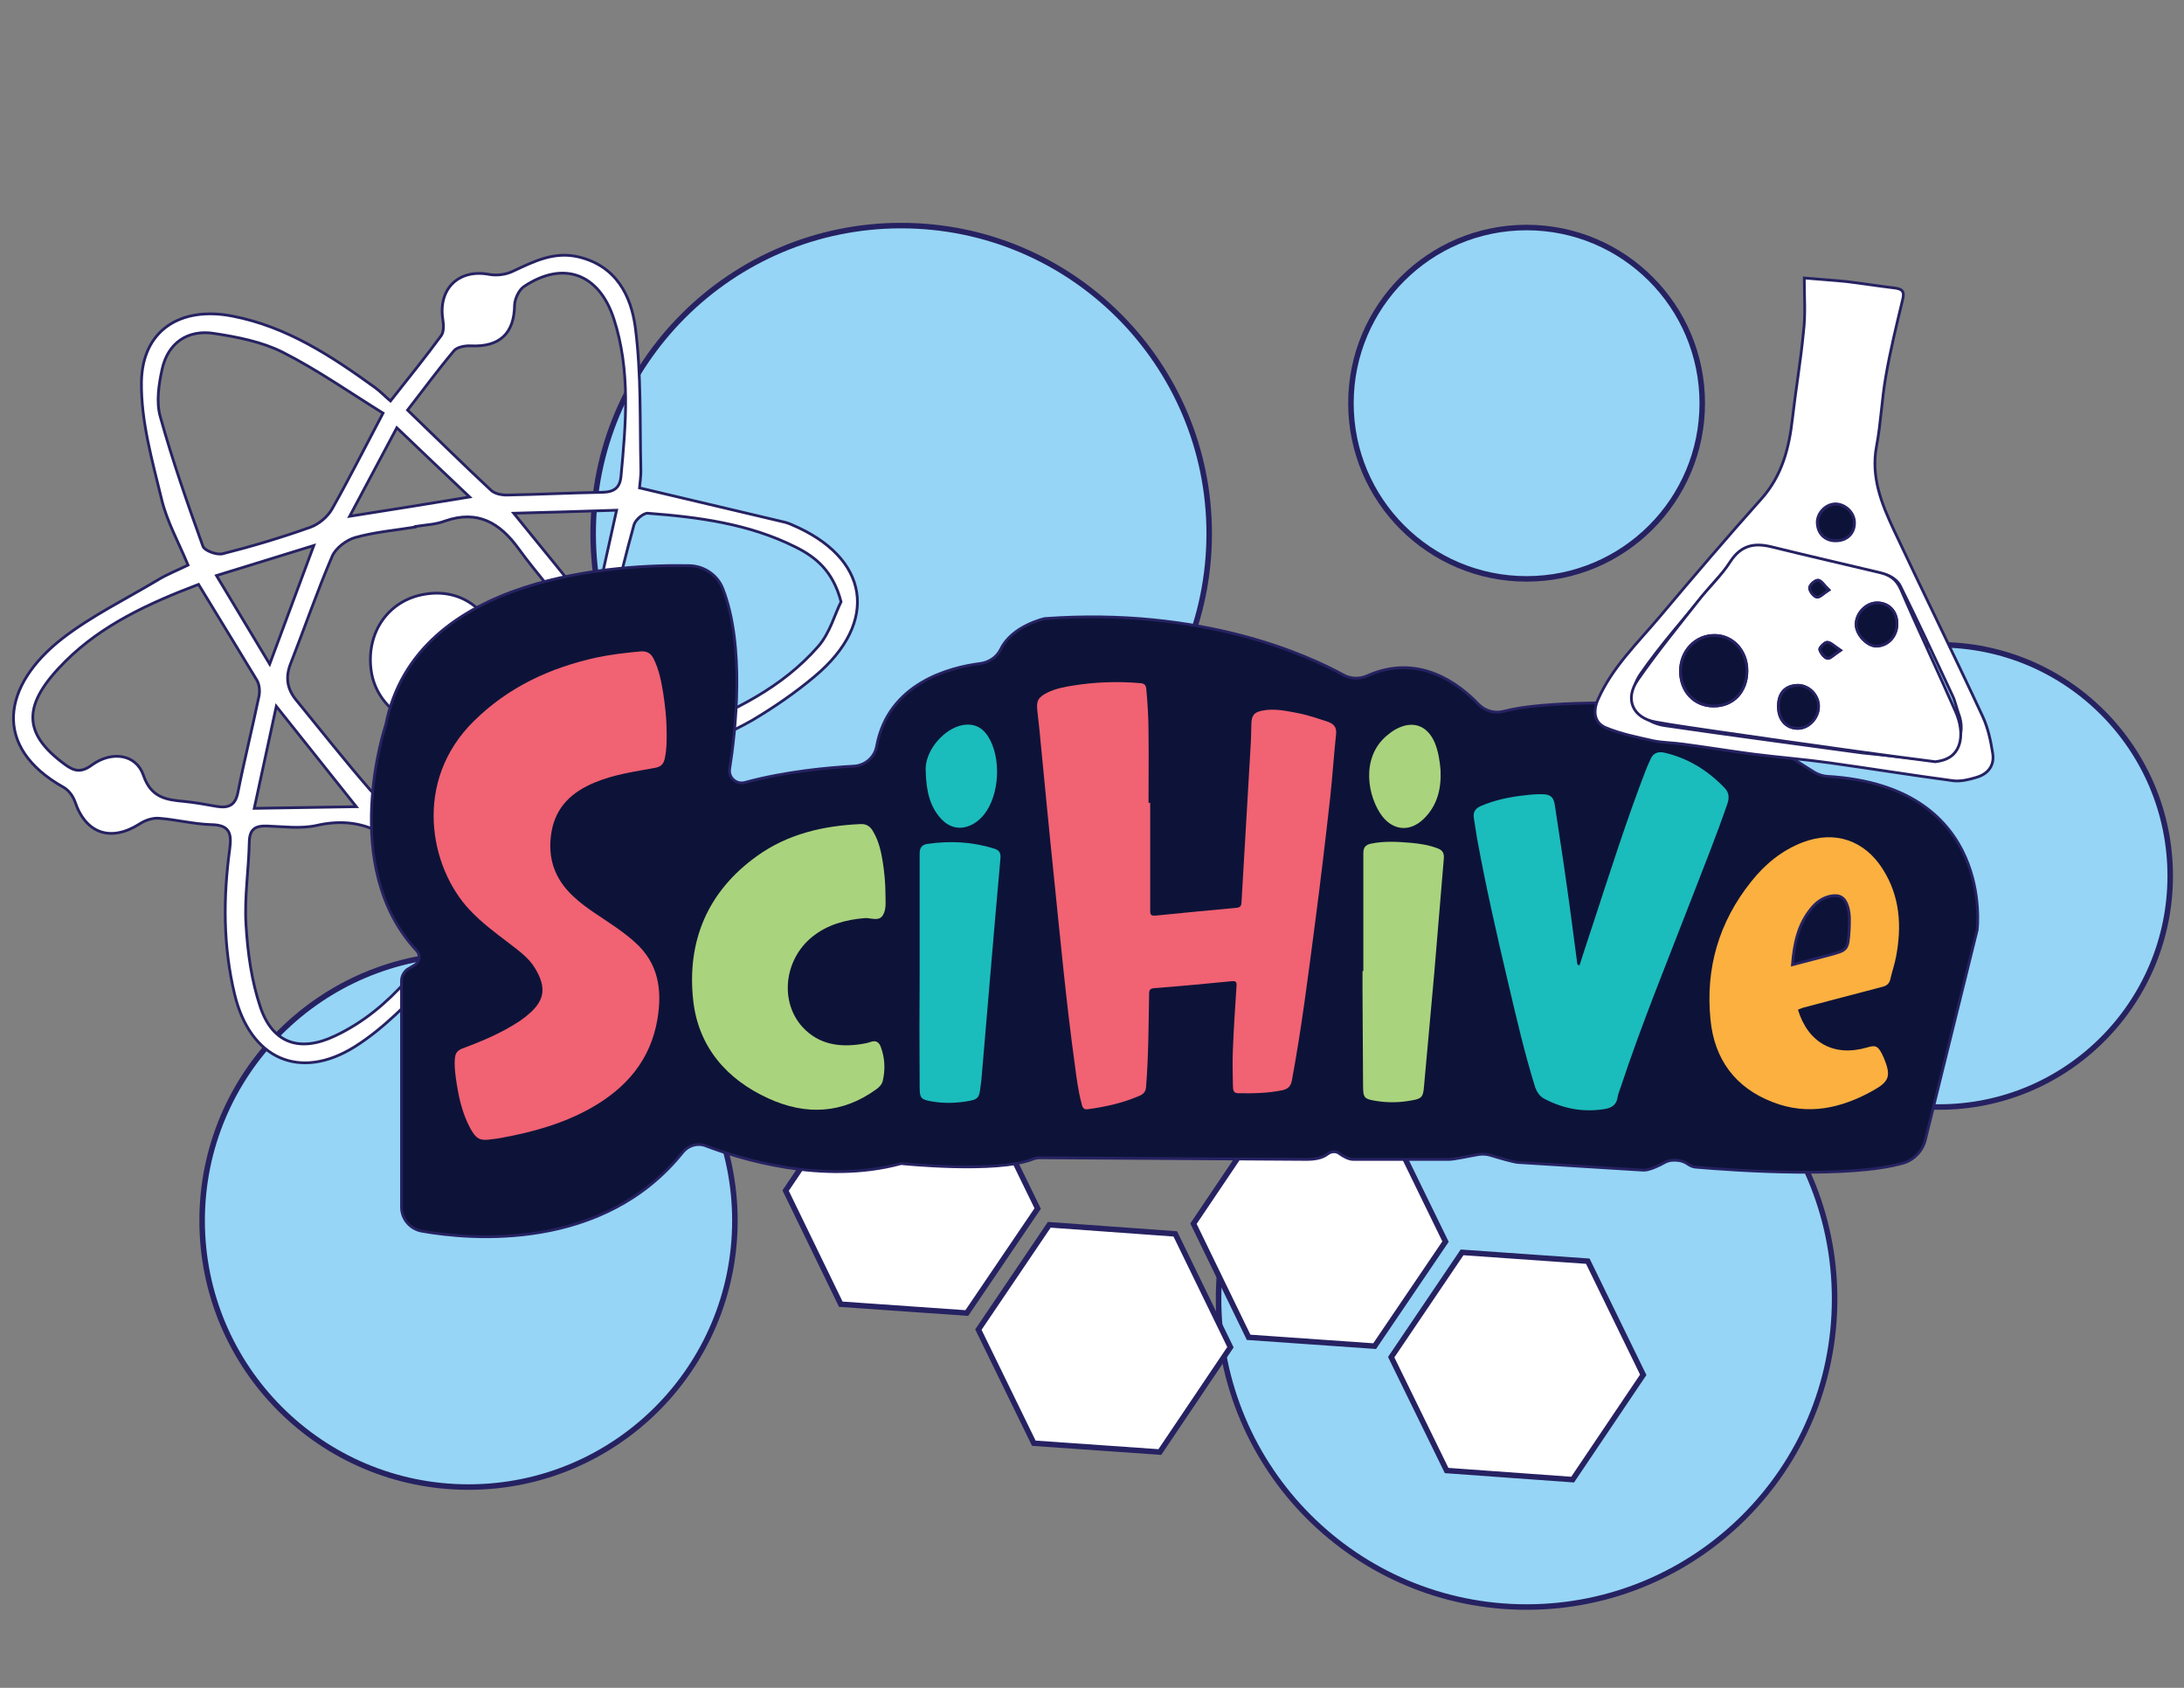 <?xml version="1.0" encoding="utf-8"?>
<!-- Generator: Adobe Illustrator 19.0.0, SVG Export Plug-In . SVG Version: 6.00 Build 0)  -->
<svg version="1.1" id="Layer_1" xmlns="http://www.w3.org/2000/svg" xmlns:xlink="http://www.w3.org/1999/xlink" x="0px" y="0px"
	 viewBox="0 0 792 612" style="enable-background:new 0 0 792 612;" xml:space="preserve">
<rect x="0" y="0" width="792" height="612" fill="#808080" stroke="none"/>
<style type="text/css">
	.st0{fill:#96D5F5;stroke:#262262;stroke-width:2;stroke-miterlimit:10;}
	.st1{fill:#FFFFFF;stroke:#262262;stroke-miterlimit:10;}
	.st2{fill:#FFFFFF;stroke:#262262;stroke-width:2;stroke-miterlimit:10;}
	.st3{fill:#0D1338;stroke:#262262;stroke-miterlimit:10;}
	.st4{fill:#F16273;}
	.st5{fill:#1BBCBC;}
	.st6{fill:#AAD37D;}
	.st7{fill:#FBB040;}
</style>
<g id="XMLID_2_">
	<g id="XMLID_73_">
		<g id="XMLID_118_">
			<circle id="XMLID_123_" class="st0" cx="169.9" cy="442.6" r="96.6"/>
			<circle id="XMLID_122_" class="st0" cx="326.8" cy="193.5" r="111.7"/>
			<circle id="XMLID_121_" class="st0" cx="553.6" cy="146.2" r="63.7"/>
			<circle id="XMLID_120_" class="st0" cx="553.6" cy="471" r="111.7"/>
			<circle id="XMLID_119_" class="st0" cx="703.2" cy="317.6" r="83.8"/>
		</g>
	</g>
	<g id="XMLID_4_">
		<path id="XMLID_127_" class="st1" d="M247.3,273.4c3.3,7.9,6,15.3,9.4,22.3c1,2,3.8,3.3,6,4.4c9.1,4.2,11.5,13.5,6,21.6
			c-2,2.9-3.3,6.9-3.2,10.4c0.6,19.1-7.5,32-22.3,32.5c-7.9,0.2-16.8-0.6-23.8-4c-14.2-6.8-27.5-15.5-41.1-23.5
			c-1.6-0.9-2.8-2.3-4.8-4c-5.7,7.5-10.5,15.1-16.6,21.4c-8.8,9-17.7,18.4-28.2,25c-20.1,12.6-38,4.3-43.6-18.9
			c-4.2-17.4-4.2-35.1-1.8-52.7c0.8-5.9-0.1-8.8-6.8-8.9c-6.3-0.2-12.5-1.8-18.8-2.3c-2.3-0.2-5,0.7-7,2c-10.5,6.7-19.6,3.6-23.5-8
			c-0.7-2-2.3-4.2-4.1-5.2c-26.1-14.6-22.2-37-0.6-53.9c10.7-8.3,23.2-14.4,34.9-21.4c3.3-2,6.9-3.4,10.8-5.3
			c-3.5-8.4-7.7-15.9-9.6-23.9c-3.4-14-7.5-28.3-7.3-42.5c0.3-18.8,14.2-27.5,32.9-23.9c19.8,3.8,36,14.5,51.9,26
			c1.9,1.4,3.5,3.1,5.5,4.8c6.6-8.4,12.7-15.9,18.4-23.7c1-1.4,0.9-3.9,0.6-5.8c-1.8-11.2,5.8-18.5,16.8-16.4c2.7,0.5,6,0.1,8.5-1.1
			c7.7-3.6,15.1-7.4,24.1-5.2c13.5,3.3,18.9,14.1,20.4,25.6c2.2,16.9,1.6,34.1,2,51.1c0.1,2.8-0.4,5.7-0.5,7
			c18.2,4.3,35.5,8.4,52.9,12.5c0.8,0.2,1.5,0.5,2.2,0.8c28.3,11.9,32,35.3,8.5,55c-7,5.9-14.7,11.2-22.6,15.9
			C265.1,265.6,256.5,269,247.3,273.4z M150.6,190.9c0,0.1,0,0.2,0,0.2c-7.3,1.2-14.7,1.8-21.8,3.8c-3.2,0.9-7,3.8-8.3,6.7
			c-5.5,12.8-10,26-15.1,39c-1.9,4.8-1.4,9,1.9,13.1c9,11,17.8,22.2,27.1,32.9c2,2.3,6.3,4.2,9.2,3.8c14.6-1.8,29.2-4.2,43.7-7
			c2.5-0.5,5.5-3.1,6.5-5.5c5.7-13.6,11.3-27.3,16-41.2c1.2-3.5,0.1-9-2-12.1c-6-8.9-13.4-16.9-19.7-25.6
			c-6.8-9.4-14.8-14.2-26.7-10.1C158.1,190.2,154.3,190.3,150.6,190.9z M305,218.2c-2.9-11.1-9.1-16.2-16.6-19.9
			c-16.8-8.4-35.1-10.8-53.5-12.2c-1.6-0.1-4.5,2.4-5,4.2c-2.9,10.6-5.7,21.3-7.7,32.1c-0.7,3.7-0.1,8.4,1.7,11.7
			c5.4,9.9,11.5,19.4,17.8,28.8c1,1.5,4.6,2.8,6.1,2.2c18.2-7.2,35.8-15.7,48.9-30.7C301,229.5,302.8,222.5,305,218.2z M167.4,328.8
			c-5.6-5.2-11.4-9.5-15.8-14.9c-9.7-12-20.9-18.2-36.8-14.6c-5.8,1.3-12.1,0.4-18.1,0.2c-4.2-0.1-6.2,1.2-6.3,5.8
			c-0.2,10-1.8,20-1.2,29.9c0.6,10.1,2,20.4,5.2,29.9c4.4,13.2,14.3,16.6,27.1,10.5C142.3,365.8,154.7,347.4,167.4,328.8z
			 M138.9,149.8c-12.1-7.5-23.8-15.7-36.4-22.1c-7.6-3.8-16.4-5.5-24.9-6.8c-9.6-1.5-16.7,3.5-18.8,12.9c-1.2,5.5-2.2,11.9-0.7,17.2
			c4.4,15.9,9.9,31.6,15.5,47.1c0.6,1.6,5,3.2,7.1,2.7c10.7-2.7,21.4-5.9,31.8-9.6c3.1-1.1,6.3-3.8,7.9-6.6
			C126.5,173.8,132.1,162.7,138.9,149.8z M147.8,148.7c10.6,10.2,20.3,19.8,30.3,29.1c1.3,1.2,3.7,1.7,5.6,1.7
			c11.6-0.2,23.2-0.8,34.8-1c4.2-0.1,6.3-1.6,6.7-5.8c1.8-19.2,3.5-38.3-2.6-57.1c-5.3-16.3-18.2-21.3-32.6-11.7
			c-1.8,1.2-3.3,4.4-3.4,6.7c-0.1,10.3-5.4,15.3-15.9,14.8c-2-0.1-4.8,0.4-6,1.7C158.8,134.1,153.4,141.5,147.8,148.7z M176.9,327.8
			c18.1,12.9,35.5,26.8,58.3,30.2c14,2.1,23-5.9,23.1-19.9c0-2.1,0.5-4.4-0.2-6.3c-0.7-2.1-2-4.7-3.7-5.6
			c-10.6-5.4-12.8-13.4-6-23.1c1.1-1.6,2.1-4.4,1.5-6.1c-2.6-7.1-5.9-13.9-8.9-20.7c-14.4,4-28.1,7.8-41.7,11.7
			c-1.1,0.3-2.5,1.3-3,2.3C189.9,302.5,183.5,314.9,176.9,327.8z M72,211.9c-18.2,6.9-35,14.7-48.2,27.8
			c-15.8,15.7-15.9,26.1-0.1,37.6c3.3,2.4,5.8,2.9,9.6,0.1c7.3-5.3,16.1-3.9,18.7,3.7c2.8,8.2,8.3,8.9,14.9,9.5
			c3.9,0.4,7.8,1.1,11.7,1.8c4.3,0.7,6.8-0.4,7.7-5.2c2.3-11.6,5.2-23.1,7.6-34.7c0.4-1.8,0.2-4.2-0.7-5.8
			C86.3,235.3,79.3,223.9,72,211.9z M217.8,236.8c-5.8,15.6-10.9,29.2-16.3,43.8c12.2-3.7,23.3-7.1,36-10.9
			C230.8,258.5,224.8,248.5,217.8,236.8z M186.3,186.1c10.2,12.5,19.1,23.5,29.1,35.9c2.9-13,5.4-24.4,8.2-37
			C210.6,185.4,199.2,185.8,186.3,186.1z M129.2,292.5c-10.2-12.8-19.1-24-29-36.4c-2.8,13-5.3,24.5-8,37
			C104.6,292.9,116,292.7,129.2,292.5z M113.8,197.8c-12.7,3.9-23.5,7.3-35.3,10.9c6.7,11.1,12.6,21,19.3,32.1
			C103.3,226.1,108.2,212.9,113.8,197.8z M170.3,180.2c-9-8.5-17.3-16.4-26.4-25.1c-5.9,11.1-11.1,20.9-17.1,32.1
			C142.1,184.8,155.7,182.6,170.3,180.2z M188.2,291.3c-14.6,2.4-28.2,4.6-42.7,6.9c4.5,4.7,8.1,8.8,12.1,12.6
			c4.1,3.9,8.6,7.5,13.2,11.5c1.2-1.6,2.2-2.5,2.8-3.6C178.3,309.8,183,301,188.2,291.3z"/>
		<path id="XMLID_111_" class="st1" d="M180.7,235.4c2.2,13.6-5.7,25.4-18.6,27.6c-12.8,2.2-25.3-6.6-27.4-19.2
			c-2.3-14.2,6.1-26.4,19.7-28.4C167.6,213.3,178.5,221.6,180.7,235.4z"/>
	</g>
	<polygon id="XMLID_5_" class="st2" points="376.3,438.2 350.6,476.1 304.9,472.9 284.9,431.7 310.5,393.7 356.2,397 	"/>
	<polygon id="XMLID_6_" class="st2" points="446.2,488.5 420.6,526.5 374.9,523.3 354.8,482.1 380.5,444.1 426.2,447.4 	"/>
	<polygon id="XMLID_7_" class="st2" points="524.2,450.2 498.5,488.1 452.8,484.9 432.8,443.7 458.4,405.7 504.1,409 	"/>
	<polygon id="XMLID_8_" class="st2" points="595.9,498.5 570.3,536.5 524.6,533.2 504.5,492.1 530.2,454.1 575.8,457.3 	"/>
	<g id="XMLID_1_">
		<path id="XMLID_3_" class="st3" d="M145.6,355.6v82.1c0,4.3,3.1,7.9,7.3,8.7c18.1,3.2,65.9,7.4,94.7-28.6c2-2.5,5.4-3.5,8.4-2.3
			c11.8,4.5,42.3,14.2,70.8,6.4c0,0,34.6,3.6,47.7-1.6c0.8-0.3,1.6-0.5,2.5-0.5l96.7,0.6c2.9,0,5.8-0.4,7.8-2
			c1.2-0.9,2.9-1.1,4.1-0.2c1.5,1.1,3.5,2.2,5.1,2.2h34.8c1.8,0,7.2-1.2,10.8-1.8c1.4-0.2,2.9-0.1,4.2,0.3c2.9,0.9,8.4,2.5,10,2.6
			l45.5,2.8c2,0.1,5.8-1.7,7.7-2.8c0.9-0.5,2-0.8,3.1-0.8c5.1-0.1,5,2.2,8.1,2.5c15.1,1.3,56.1,4.1,75.4-1.5
			c3.9-1.2,6.9-4.4,7.9-8.4l18.8-76.1c0,0,6.6-52.1-54.3-55.7c-1.6-0.1-3.2-0.6-4.6-1.4c-5.3-3.4-19.7-12.4-29.2-18.4
			c-6.1-3.8-13-6-20.2-6.3c-16.9-0.7-48.6-1.4-63.3,2.5c-3.3,0.9-6.8-0.1-9.2-2.5c-6.7-7-21.4-18.8-40.3-10.4
			c-2.8,1.3-6.1,1.2-8.8-0.3c-12.5-6.9-50.8-24.6-108.3-20.4c0,0-11.8,2.6-15.9,11.1c-1.4,2.9-4.3,4.8-7.5,5.2
			c-11,1.4-33.3,7.1-37.5,30c-0.7,4-4.2,7-8.3,7.2c-9,0.5-24.7,1.9-39.4,5.9c-3.1,0.9-6.1-1.7-5.6-4.9c2.2-13.8,5.6-44.8-2.5-65.4
			c-1.9-4.9-6.8-8.2-12.1-8.3c-24.8-0.5-99.3,2.8-110.1,57.7c0,0-17.4,51.3,11.2,81.9c1.5,1.6,1.1,4.1-0.7,5.2l-2.7,1.6
			C146.5,352.4,145.6,354,145.6,355.6z"/>
		<path id="XMLID_66_" class="st4" d="M417.1,291.1c0,13,0,26,0,39c0,1.5,0.2,2,1.9,1.9c9.7-1,19.4-1.9,29.1-2.8
			c1.2-0.1,2-0.3,2.1-1.8c1.1-18.8,2.2-37.6,3.3-56.5c0.2-2.8,0.2-5.7,0.3-8.6c0.1-2.9,1-4,3.8-4.6c4.3-0.9,8.5,0,12.7,0.8
			c3.8,0.7,7.5,2,11.2,3.2c2.3,0.8,3.3,2.1,3,4.6c-0.8,7.6-1.3,15.2-2.1,22.7c-1.7,15.2-3.5,30.4-5.5,45.6
			c-2.5,19.1-4.9,38.2-8.4,57.1c-0.4,2.2-1.4,3.1-3.4,3.6c-5.3,1.1-10.7,1.2-16.1,1.1c-2.1,0-1.8-1.8-1.9-2.9
			c-0.1-4.4-0.2-8.7,0-13.1c0.3-7.6,0.8-15.2,1.3-22.8c0.1-1.5-0.1-2-1.9-1.8c-9.3,0.9-18.6,1.8-27.9,2.5c-1.9,0.1-1.9,1.1-1.9,2.5
			c-0.2,11.1-0.2,22.2-1.1,33.3c-0.1,1.5-0.7,2.4-2.1,3.1c-6.1,2.7-12.4,4.1-19,5c-1.8,0.3-2-1-2.3-2.1c-1.2-4.5-1.8-9.2-2.4-13.8
			c-3.1-22.4-5.2-44.9-7.5-67.3c-1.9-18.2-3.6-36.4-5.4-54.7c-0.2-2.1-0.5-4.3-0.7-6.4c-0.5-3.8,0.3-5.1,3.7-6.8
			c2.9-1.4,6-2,9.1-2.5c8.1-1.3,16.2-1.6,24.4-0.9c1.6,0.1,2.2,0.7,2.3,2.3c0.5,5.4,0.8,10.8,0.8,16.1c0.1,8.3,0,16.6,0,25
			C416.6,291.1,416.9,291.1,417.1,291.1z"/>
		<path id="XMLID_65_" class="st4" d="M241.7,263.3c0.1,3.9,0.2,7.8-0.6,11.6c-0.4,1.9-1.2,3.1-3.5,3.5c-7.5,1.4-15,2.4-22.1,5.4
			c-8.1,3.4-13.9,8.7-15.5,17.8c-1.6,9.4,1.1,17.2,8.1,23.6c4.6,4.3,10.1,7.4,15.2,11c2.4,1.7,4.7,3.4,6.9,5.4
			c8.6,7.6,10,17.3,8.2,28c-2.5,14.7-11.2,24.8-23.8,32c-10.2,5.8-21.4,8.9-32.9,11c-1.2,0.2-2.3,0.4-3.5,0.5c-4,0.6-5.4,0-7.5-3.7
			c-3.2-5.8-4.5-12.1-5.4-18.6c-0.3-2.4-0.6-4.9-0.3-7.3c0.2-1.7,0.9-2.6,2.6-3.3c7.3-2.7,14.4-5.7,20.9-10c1.3-0.9,2.6-1.9,3.7-2.9
			c5.1-4.6,6.1-9.1,1.9-16.1c-2.3-3.9-6-6.5-9.5-9.2c-5-3.8-10-7.5-14.3-12.1c-14.5-15.4-20.7-46.6,1.6-68.5
			c12.5-12.3,27.6-19.3,44.5-23c5.2-1.1,10.5-1.7,15.8-2.2c2.3-0.2,3.8,0.6,4.8,2.6c2,4,2.8,8.2,3.5,12.5
			C241.1,255.3,241.6,259.3,241.7,263.3z"/>
		<path id="XMLID_64_" class="st5" d="M572.8,350c1.6-5,3.3-10.2,5-15.3c6.1-18.6,12-37.2,19-55.4c0.5-1.3,1.1-2.6,1.7-3.9
			c0.9-2.3,2.7-3,5-2.5c8.7,2,15.9,6.5,22,12.9c1.6,1.7,1.6,3.6,0.9,5.7c-4,11.6-8.6,23-13,34.4c-8.7,22.6-18,45.1-25.6,68.1
			c-0.4,1.3-1,2.5-1.2,3.9c-0.4,2.7-2.2,3.8-4.5,4.2c-7.7,1.3-15,0-21.9-3.6c-1.8-0.9-2.8-2.4-3.5-4.3c-3.9-12.5-6.8-25.2-9.8-37.9
			c-4.1-17.4-8.1-34.9-11.3-52.5c-0.4-2.3-0.7-4.7-1.1-7c-0.4-2.2,0.4-3.6,2.4-4.5c5.1-2.2,10.4-3.3,15.8-3.9
			c2.4-0.3,4.7-0.5,7.1-0.4c2.5,0.1,3.6,1.2,4,3.7c1.4,9.6,3,19.3,4.3,28.9c1.4,9.6,2.6,19.3,3.9,29
			C572.2,349.7,572.2,350,572.8,350z"/>
		<path id="XMLID_63_" class="st6" d="M321.1,324.3c0,2.5,0.4,5.3-0.9,7.5c-1.5,2.5-4.4,0.9-6.7,1.1c-7,0.6-13.6,2.4-19.1,6.9
			c-10.2,8.4-11.7,23.7-3.2,32.8c5.8,6.1,13.1,7.2,21,6c1.2-0.2,2.4-0.4,3.5-0.8c1.9-0.7,3.1,0.1,3.7,1.8c1.5,4,1.7,8.2,0.7,12.4
			c-0.3,1.2-1.1,2-2.1,2.8c-12.4,9.1-25.7,9.7-39.3,3.5c-15.2-6.9-25.4-18.7-27.3-35.4c-2.4-21.5,5.1-39.6,23.1-52.5
			c11.1-8,24-11,37.6-11.6c2.4-0.1,3.7,1.1,4.7,3c1.9,3.3,2.7,6.9,3.3,10.6C320.7,316.2,321.1,320.2,321.1,324.3z"/>
		<path id="XMLID_60_" class="st7" d="M652,366.1c3.7,12.1,13.1,17.2,25.1,13.7c3-0.9,3.8-0.6,5.3,2.2c0.3,0.6,0.5,1.1,0.8,1.7
			c2.6,6.4,2,8.4-3.9,11.7c-11.6,6.5-23.7,9.2-36.5,4.2c-13.5-5.2-21.1-15.5-22.5-29.8c-1.9-18.6,3-35.5,14.8-50.2
			c5-6.3,11.1-11.3,18.7-14.2c11.6-4.4,22.4-0.7,29,9.8c6.2,9.8,6.9,20.5,4.8,31.6c-0.5,2.8-1.5,5.5-2.1,8.3
			c-0.4,1.6-1.3,2.3-2.8,2.7c-9.7,2.5-19.3,5.1-28.9,7.6C653.2,365.6,652.6,365.9,652,366.1z M650,349.8c4.6-1.2,8.8-2.3,13-3.4
			c7.1-1.9,7.2-1.9,7.6-9.3c0.2-2.8,0.3-5.7-0.6-8.5c-1-3.1-3-4.3-6.1-3.7c-3,0.6-5.4,2.3-7.2,4.7C652,335.4,650.5,342.2,650,349.8z
			"/>
		<path id="XMLID_59_" class="st5" d="M333.5,352.4c0-14.3,0-28.7,0-43c0-2.1,0.9-3.1,2.8-3.4c8.2-1.2,16.3-0.8,24.2,1.7
			c1.7,0.5,2.5,1.4,2.3,3.5c-2.4,26.7-4.6,53.5-6.9,80.2c-0.1,0.8-0.2,1.6-0.3,2.4c-0.5,4.5-0.9,4.9-5.4,5.6c-4,0.6-8,0.7-12.1,0
			c-4.1-0.7-4.6-1.1-4.6-5.3C333.4,380.2,333.4,366.3,333.5,352.4C333.4,352.4,333.5,352.4,333.5,352.4z"/>
		<path id="XMLID_58_" class="st6" d="M494.4,352.1c0-14.3,0-28.5,0-42.8c0-2.1,0.9-3,2.8-3.4c4.8-1,9.6-0.7,14.4-0.3
			c3.3,0.3,6.6,0.8,9.7,2c1.7,0.6,2.4,1.6,2.3,3.5c-1.2,14-2.3,27.9-3.5,41.9c-1.2,13.7-2.5,27.3-3.7,40.9c-0.3,3.8-0.8,4.5-4.5,5.1
			c-4.2,0.8-8.5,0.9-12.8,0.2c-4.4-0.7-4.8-1.1-4.8-5.6c-0.1-11.3-0.1-22.7-0.2-34c0-2.5,0-5.1,0-7.6
			C494.2,352.1,494.3,352.1,494.4,352.1z"/>
		<path id="XMLID_57_" class="st6" d="M522.4,279.2c0.3,6.7-1.1,12.9-6.2,17.8c-4.9,4.7-10.9,4.2-15-1.1c-5.1-6.8-7.9-20.8,1.5-29
			c1.1-0.9,2.2-1.8,3.5-2.5c6.1-3.3,11.4-1.4,14.1,4.9C521.6,272.5,522.1,275.8,522.4,279.2z"/>
		<path id="XMLID_56_" class="st5" d="M335.7,279.7c-0.5-6.9,5.7-14.4,11.9-16.4c4.5-1.4,8.2-0.2,10.7,3.7
			c4.9,7.7,4.2,21.2-1.4,28.3c-0.9,1.1-1.9,2.1-3.1,2.9c-4.4,3-9.1,2.5-12.6-1.4C337.2,292.4,335.9,286.9,335.7,279.7z"/>
		<path id="XMLID_55_" class="st3" d="M650,349.8c0.6-7.5,2-14.4,6.7-20.2c1.9-2.4,4.2-4.1,7.2-4.7c3.2-0.6,5.1,0.5,6.1,3.7
			c0.9,2.8,0.7,5.6,0.6,8.5c-0.5,7.4-0.5,7.4-7.6,9.3C658.7,347.5,654.5,348.6,650,349.8z"/>
	</g>
	<g id="XMLID_35_">
		<path id="XMLID_192_" class="st3" d="M665.8,196.1c-4,0-6.8-2.7-6.7-6.7c0.1-3.5,3.2-6.6,6.7-6.6c3.5,0,6.7,3.1,6.8,6.6
			C672.7,193.3,669.9,196.1,665.8,196.1z"/>
		<g id="XMLID_40_">
			<path id="XMLID_196_" class="st1" d="M654.3,100.8c5.6,0.5,10.5,0.8,15.4,1.3c5.7,0.7,11.4,1.6,17.2,2.3c2.6,0.3,3.9,1,3.1,4.1
				c-2.2,9.2-4.5,18.5-6.1,27.8c-1.5,8.4-1.8,17.1-3.4,25.5c-2.1,11.1,1.8,20.8,6.3,30.4c10.6,22.6,21.7,45,32.2,67.6
				c1.9,4.1,2.9,8.7,3.6,13.2c0.8,4.6-1.7,7.7-6,8.9c-2.6,0.8-5.6,1.5-8.2,1.2c-15-2-29.9-4.4-44.9-6.5c-9.3-1.3-18.6-2-27.9-3.2
				c-8.4-1.1-16.9-2.5-25.3-3.6c-3.6-0.5-7.3-0.5-10.8-1.2c-5.8-1.3-11.8-2.5-17.3-4.8c-4.1-1.8-4.6-5.9-2.7-10.2
				c5.2-11.7,14.3-20.4,22.3-29.9c12.2-14.5,24.5-28.9,37.1-43c7.4-8.4,9.9-18.3,11.1-28.9c1.2-10.5,3-20.9,4-31.4
				C654.8,114.1,654.3,107.8,654.3,100.8z M694.7,275.1c11.7,1.1,19.4-6.2,15.5-16.5c-0.8-2.2-1.2-4.5-2.2-6.5
				c-6.2-13.3-12.4-26.6-18.9-39.7c-0.9-1.9-3.4-3.6-5.5-4.1c-5.4-1.4-11-2-16.5-3.1c-9.5-2-19-4.2-28.4-6.3
				c-3.7-0.9-6.7,0.1-9.1,3.2c-3.3,4.1-7.1,7.8-10.4,11.9c-8.2,10-16.9,19.7-24.3,30.4c-5.7,8.3-1.2,17.2,8.8,18.7
				c23.8,3.5,47.7,6.6,71.5,9.9C682.4,273.7,689.6,274.5,694.7,275.1z M665.8,196.1c4.1,0,6.9-2.9,6.7-6.8c-0.1-3.5-3.3-6.5-6.8-6.6
				c-3.5,0-6.6,3.1-6.7,6.6C659,193.4,661.8,196.2,665.8,196.1z"/>
			<g id="XMLID_39_">
				<path id="XMLID_185_" class="st1" d="M701.8,276.2c-10.8-1.4-20.1-2.6-29.4-3.9c-17.4-2.4-34.8-4.9-52.1-7.4
					c-6.6-1-13.3-1.9-19.9-3.1c-8.3-1.5-11.4-8.3-6.4-15.4c6.8-9.8,14.4-19.1,21.8-28.5c3.8-4.9,8.4-9.1,11.7-14.3
					c4-6.1,8.9-6.8,15-5.3c13,3.2,26.1,6.2,39.1,9.3c3.4,0.8,6,2.2,7.7,6.1c6.4,14.9,13.4,29.6,19.9,44.4c3.4,7.8,2,14.7-3.2,17
					C704.4,275.9,702.4,276.1,701.8,276.2z M609.4,243.4c0,7.3,5,12.6,11.9,12.6c7.2,0.1,12.2-5.2,12.2-12.8
					c0-7.3-5.1-12.8-11.8-12.8C614.8,230.4,609.4,236.1,609.4,243.4z M651.8,248.5c-4.6,0.1-7.1,3.1-6.9,8.2
					c0.2,4.5,3.1,7.5,7.2,7.4c4-0.1,7.5-4.1,7.3-8.3C659.2,251.8,655.7,248.4,651.8,248.5z M680.5,218.6c-3.8,0.1-7.3,3.7-7.4,7.6
					c-0.1,3.8,4.2,8.3,7.7,8c4.2-0.3,7.3-3.9,7.1-8.5C687.7,221.4,684.7,218.5,680.5,218.6z M663.2,213.9c-1.7-1.6-2.7-3.4-3.8-3.5
					c-1.1-0.1-3.1,1.7-3.1,2.7c-0.1,1.1,1.5,3.2,2.6,3.4C659.8,216.7,661.2,215.2,663.2,213.9z M667.4,235.8
					c-2.4-1.5-3.6-2.9-4.8-2.9c-0.9,0-2.8,2-2.7,2.6c0.4,1.3,1.7,3,2.8,3.2C663.8,238.8,665.1,237.3,667.4,235.8z"/>
				<path id="XMLID_184_" class="st3" d="M609.4,243.4c0-7.3,5.4-13,12.3-13c6.7,0,11.8,5.6,11.8,12.8c0,7.6-5,12.9-12.2,12.8
					C614.4,255.9,609.5,250.6,609.4,243.4z"/>
				<path id="XMLID_183_" class="st3" d="M651.8,248.5c3.9-0.1,7.5,3.2,7.7,7.3c0.2,4.2-3.3,8.2-7.3,8.3c-4.2,0.1-7.1-2.9-7.2-7.4
					C644.7,251.6,647.2,248.7,651.8,248.5z"/>
				<path id="XMLID_182_" class="st3" d="M680.5,218.6c4.2-0.1,7.2,2.8,7.4,7.2c0.2,4.5-2.8,8.2-7.1,8.5c-3.5,0.3-7.8-4.2-7.7-8
					C673.2,222.3,676.7,218.7,680.5,218.6z"/>
				<path id="XMLID_181_" class="st3" d="M663.2,213.9c-1.9,1.2-3.3,2.8-4.4,2.6c-1.1-0.2-2.7-2.3-2.6-3.4c0.1-1.1,2.1-2.8,3.1-2.7
					C660.4,210.5,661.5,212.3,663.2,213.9z"/>
				<path id="XMLID_180_" class="st3" d="M667.4,235.8c-2.3,1.5-3.7,3.1-4.7,2.9c-1.1-0.2-2.4-1.9-2.8-3.2c-0.2-0.5,1.7-2.6,2.7-2.6
					C663.8,232.9,665.1,234.2,667.4,235.8z"/>
			</g>
		</g>
	</g>
</g>
</svg>
